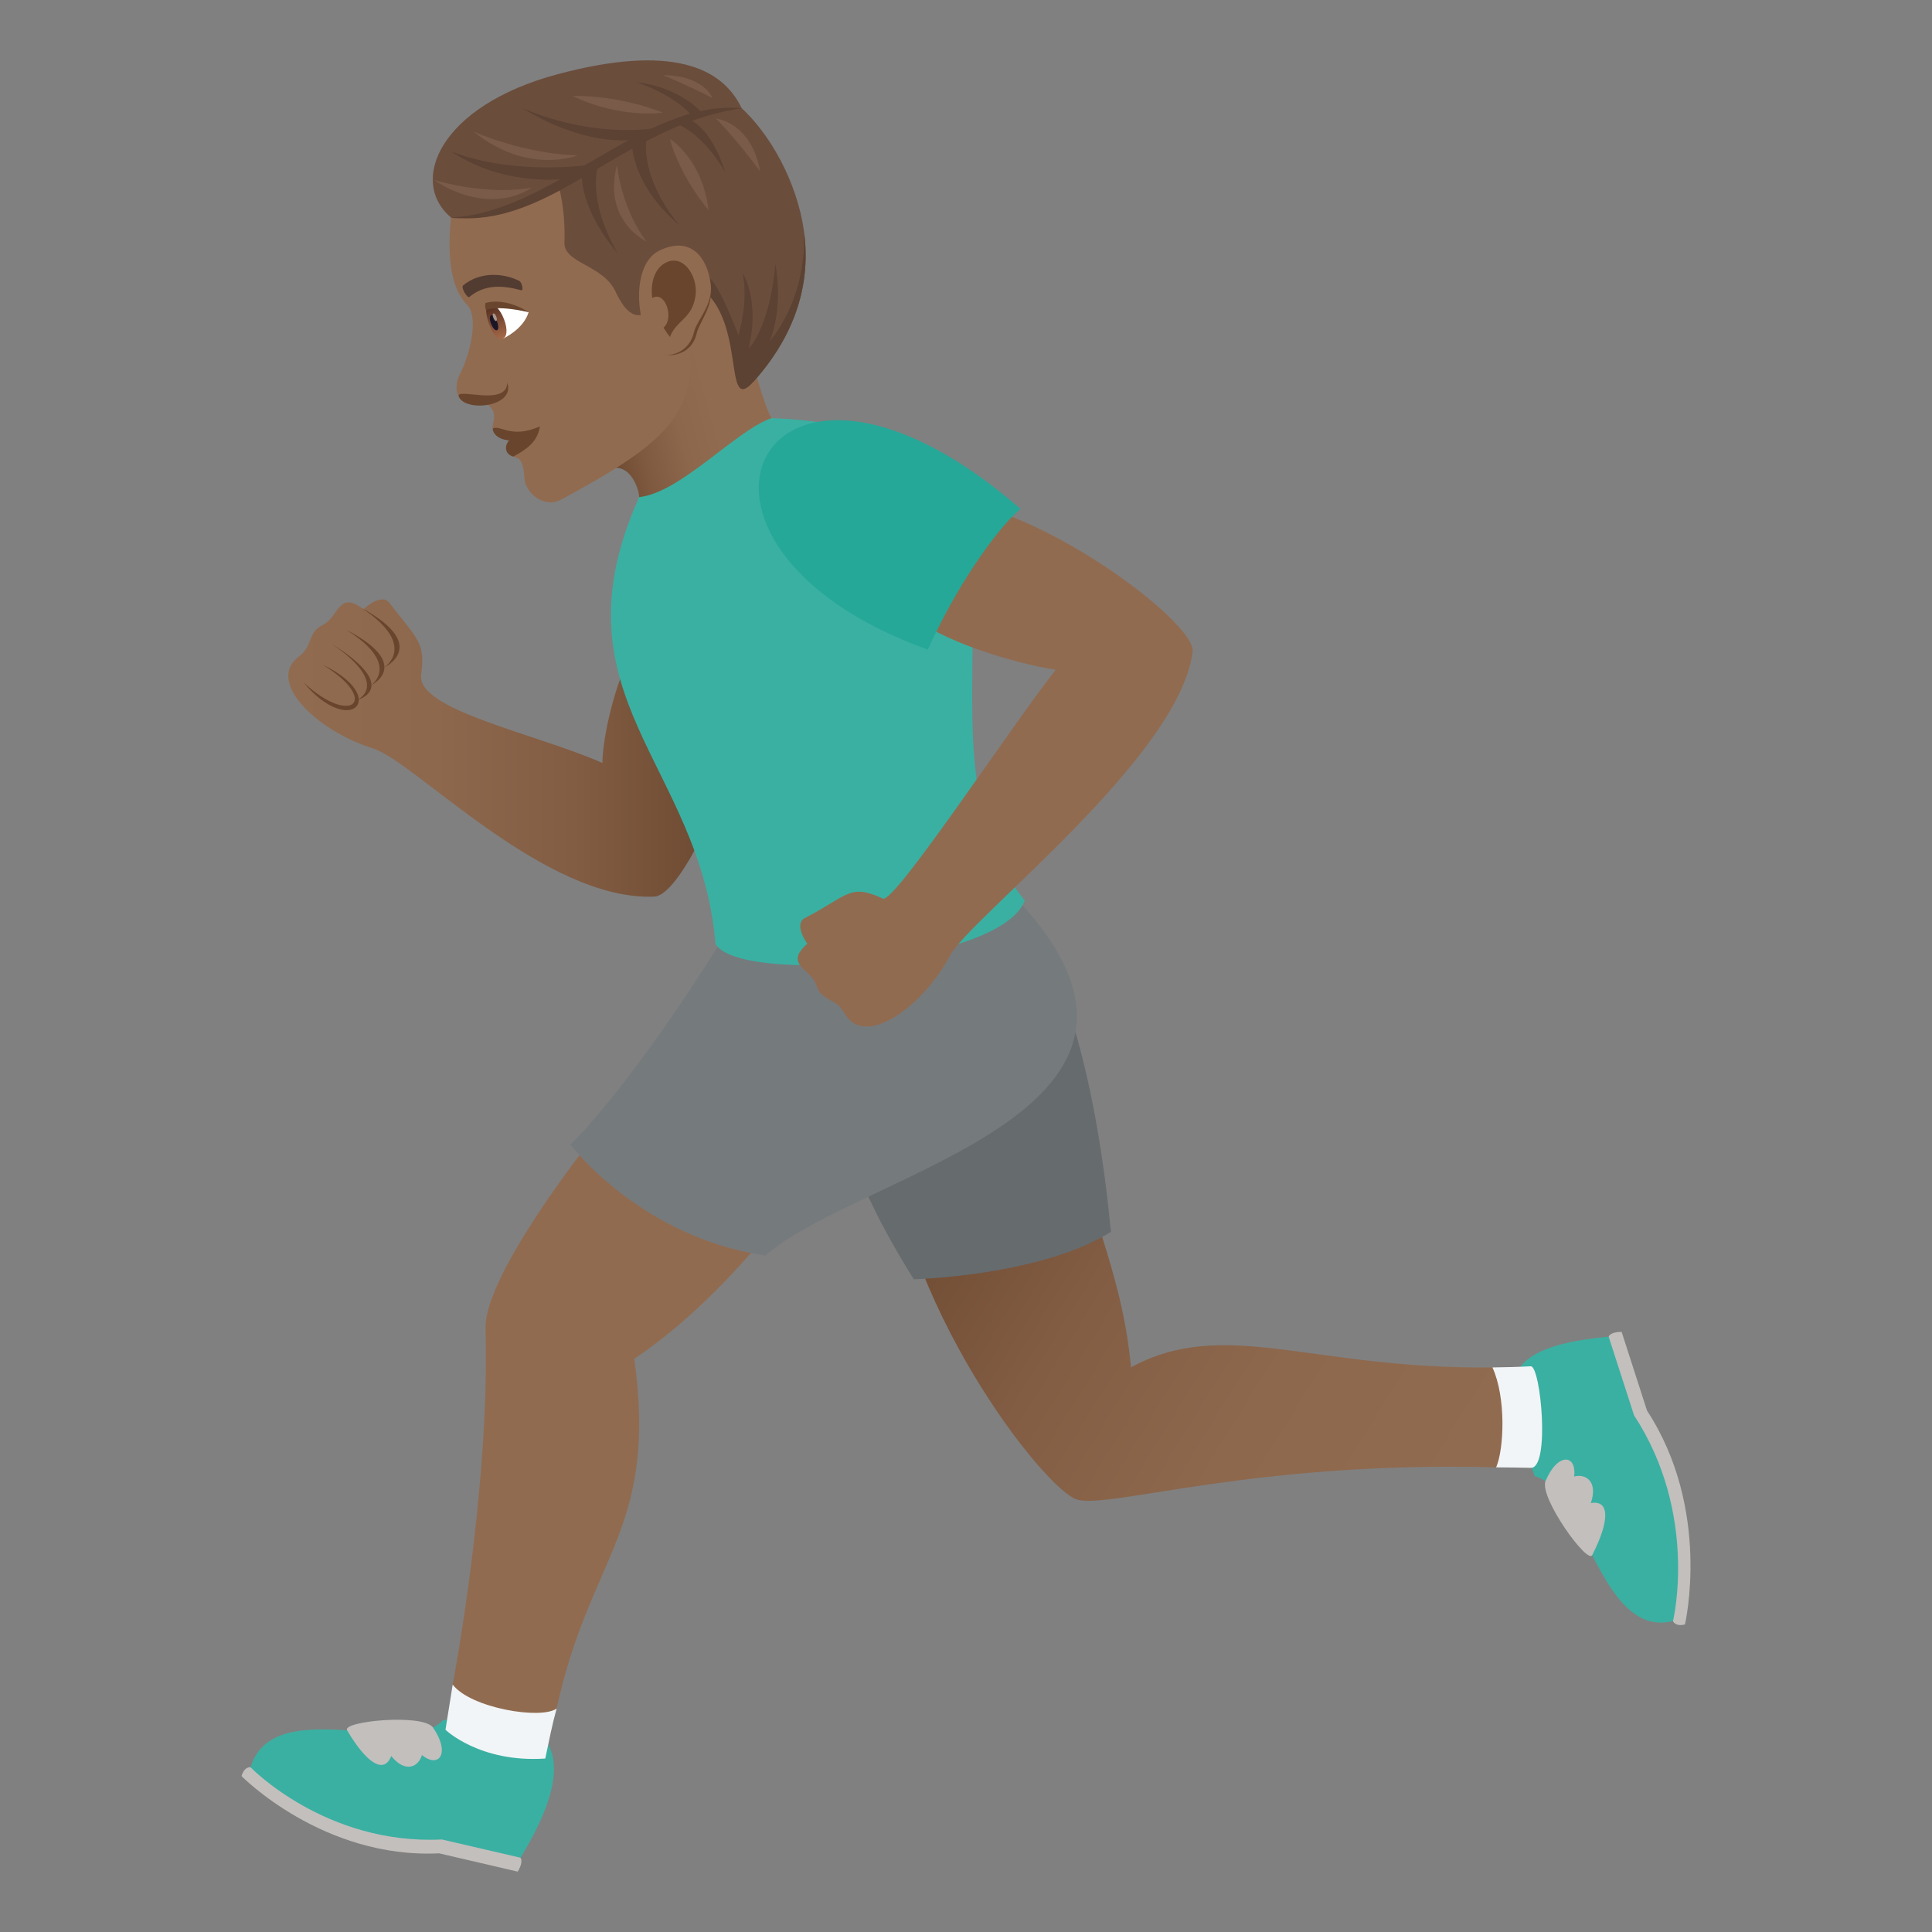 <svg xmlns="http://www.w3.org/2000/svg" xml:space="preserve" style="enable-background:new 0 0 64 64" viewBox="0 0 64 64"><rect x="0" y="0" width="64" height="64" fill="#808080" stroke="none"/><linearGradient id="a" x1="-61.794" x2="-67.632" y1="22.02" y2="22.02" gradientTransform="rotate(-14.999 -54.658 -313.104)" gradientUnits="userSpaceOnUse"><stop offset=".307" style="stop-color:#916b50"/><stop offset=".519" style="stop-color:#8c674c"/><stop offset=".756" style="stop-color:#7f5a40"/><stop offset="1" style="stop-color:#69452d"/></linearGradient><path d="M19.99 15.637c.808-.508 1.18.522 1.183.831.009 1.388 2.392.23 4.383-2.615-.334-.573-.986-3.208-.986-3.208-2.153-3.329-3.046.202-4.58 4.992z" style="fill:url(#a)"/><path d="M14.971 6.82c-.062.77-.294 2.46.505 3.28.357.368.156 1.516-.237 2.285-.17.333-.151.7.05.862.307.246.644-.028.875.159.377.305.11.63.155.796 0 0 1.011-.094.684.922.125.073.324-.025.37.719.03.49.656 1.011 1.212.71 3.512-1.9 4.586-2.856 4.232-5.527C22.249 6.745 22 1.982 14.97 6.82z" style="fill:#916b50"/><path d="M16.319 14.202c.059.478 1.057.588 1.563-.076-.962.429-1.33-.084-1.563.076z" style="fill:#69452d"/><path d="M16.861 14.589c-.183.225-.104.468.142.536.41-.222.809-.477.88-1-.43.402-1.021.464-1.021.464zm-1.66-1.443c.234.518 1.89.326 1.6-.47-.005.82-1.752.132-1.6.47z" style="fill:#69452d"/><path d="M17.512 10.34c-.172.573-.847.877-.847.877-.308-.153-.477-.684-.488-.995.35-.156 1.335.118 1.335.118z" style="fill:#fff"/><linearGradient id="b" x1="-181.113" x2="-181.113" y1="-94.581" y2="-95.821" gradientTransform="matrix(.538 -.207 .359 .933 148.185 61.908)" gradientUnits="userSpaceOnUse"><stop offset="0" style="stop-color:#a6694a"/><stop offset="1" style="stop-color:#4f2a1e"/></linearGradient><path d="M16.211 10.763c.267.735.766.543.485-.187-.26-.678-.827-.757-.485.187z" style="fill:url(#b)"/><path d="M16.266 10.719c.132.344.328.268.195-.076-.122-.32-.318-.244-.195.076z" style="fill:#1a1626"/><path d="M16.341 10.523c.066.171.164.134.098-.038-.061-.159-.159-.12-.098.038z" style="fill:#ab968c"/><path d="M17.512 10.34c-.55-.35-1.094-.406-1.433-.3-.024.178.027.234.027.234s.28-.181 1.406.066z" style="fill:#69452d"/><path d="M17.198 9.303c-.492-.246-1.276-.33-1.857.151-.084.07.14.438.207.383.448-.366.976-.427 1.717-.221.085.024.031-.264-.067-.313z" style="fill:#523c31"/><path d="M26.104 5.825c-.645-1.483-1.534-2.239-1.534-2.239-.654-1.37-2.348-2.132-6.11-1.124-3.89 1.042-4.938 3.544-3.523 4.74.15.127 2.294-.153 3.557-1.085 0 0 .244.78.203 1.913-.026.698 1.275.737 1.69 1.624.708 1.52 1.275.468 2.058-.074 1.782-.966 1.835 2.606 2.516 3.063.946-1.053 2.62-3.42 1.143-6.818z" style="fill:#6b4d3c"/><path d="M25.501 11.305c.476-1.224.182-2.566.182-2.566s-.11 1.897-.885 2.82c.393-1.655-.208-2.535-.208-2.535s.234.782-.127 2.072c-.343-.826-1.069-2.77-1.433-1.675 1.775 1.01.867 4.407 1.931 3.222.764-.851 2.004-2.56 1.672-4.978 0 0 .178 2.01-1.132 3.64zm-5.69-5.791-.536.291S19.198 6.9 20.46 8.39c-1.039-1.822-.648-2.876-.648-2.876zm1.611-.944-.484.236s.002 1.333 1.567 2.653c-1.367-1.664-1.083-2.89-1.083-2.89zm.981-.472.416-.148s.73.227 1.209 1.765c-.796-1.368-1.625-1.617-1.625-1.617zm-.55.117s-1.95.452-4.557-.634c2.32 1.408 3.883 1.024 3.883 1.024l.674-.39zm-2.225 1.233s-2.547.4-4.676-.431c1.806 1.223 3.876.897 3.876.897l.8-.466zm3.608-1.73-.31.13S22.48 3.22 21.1 2.726c1.44.164 2.136.992 2.136.992z" style="fill:#5c4233"/><path d="M22.108 11.75c.137.046.81-.007.97-.704.09-.386.559-.886.47-1.573-.11-.881-2.418 1.958-1.44 2.278z" style="fill:#69452d"/><path d="M21.826 8.31c-1.054.525-.74 3.113.239 3.433.137.045.767-.05.926-.747.09-.386.64-.9.552-1.587-.11-.882-.668-1.62-1.717-1.099z" style="fill:#916b50"/><path d="M24.57 3.586c-3.992.59-6.3 4.01-9.633 3.616 3.317-.132 6.422-3.929 9.633-3.616z" style="fill:#5c4233"/><path d="M19.138 5.143s-1.477.033-3.447-.78c1.813 1.456 3.447.78 3.447.78zm4.576-1.217s.666.662 1.468 1.752c-.297-1.635-1.468-1.752-1.468-1.752zm-2.287 4.081s-.777-.901-.99-2.537c-.482 1.863.99 2.537.99 2.537zm.765-3.405s.246 1.1 1.28 2.36c-.209-1.715-1.28-2.36-1.28-2.36zm-.234-.871s-1.376-.582-2.99-.551c1.593.765 2.99.551 2.99.551zm.015-1.239s.808.331 1.633.757c-.417-.814-1.633-.757-1.633-.757zM17.6 6.22s-1.297.284-3.233-.257c1.95 1.256 3.234.256 3.234.256z" style="fill:#7a5b49"/><path d="M21.96 8.758c-.256.18-.423.587-.354 1.114.437-.254.738.682.374.98.063.102.131.205.212.31.217-.562.724-.593.845-1.341.11-.675-.442-1.508-1.077-1.063z" style="fill:#69452d"/><path d="M8 58.834s2.693 2.747 6.545 2.56L17.15 62c.205-.337.092-.46.092-.46s-1.787-1.882-8.943-2.997c0 0-.195-.042-.299.291z" style="fill:#c3bfbd"/><path d="M14.656 56.995c-1.13 1.235-5.601-.915-6.357 1.548 0 0 2.488 2.58 6.338 2.392l2.605.604c3.557-5.818-2.586-4.544-2.586-4.544z" style="fill:#3ab0a2"/><path d="M11.498 57.319c.662 1.12 1.23 1.452 1.463.851.484.6.916.335 1.015-.032.57.459.956-.064.364-.917-.348-.461-3.02-.206-2.842.098zm44.318-3.507s.893-3.792-1.256-7.083l-.841-2.607c-.387-.006-.43.157-.43.157s-.643 2.546 2.13 9.421c0 0 .067.194.397.112z" style="fill:#c3bfbd"/><path d="M50.842 48.905c1.613.357 2.136 5.405 4.578 4.795 0 0 .86-3.525-1.29-6.816l-.841-2.605c-4.18.381-3.393 1.933-2.447 4.626z" style="fill:#3ab0a2"/><path d="M52.744 51.516c.592-1.161.574-1.833-.045-1.725.25-.738-.195-.982-.553-.878.088-.74-.547-.808-.95.154-.206.544 1.39 2.762 1.548 2.449z" style="fill:#c3bfbd"/><path d="M20.076 37.133c-2.14 2.681-4.033 5.576-3.994 6.883.156 5.302-1.086 11.788-1.086 11.788.24 1.113 2.853 1.596 3.443.792 1.104-5.086 3.354-5.918 2.574-11.585 4.037-2.718 6.232-7.089 8.12-7.878h-9.057z" style="fill:#916b50"/><linearGradient id="c" x1="28.855" x2="47.518" y1="39.005" y2="50.567" gradientUnits="userSpaceOnUse"><stop offset="0" style="stop-color:#69452d"/><stop offset=".078" style="stop-color:#6f4b33"/><stop offset=".371" style="stop-color:#825d43"/><stop offset=".674" style="stop-color:#8d684d"/><stop offset="1" style="stop-color:#916b50"/></linearGradient><path d="M49.44 45.298c-6.003.07-8.85-1.687-11.973-.005-.314-3.304-1.523-5.293-1.948-8.16h-6.14c.274 5.921 5.265 12.292 6.324 12.55 1.156.28 5.875-1.293 13.86-1.075.652.018.2-3.311-.124-3.31z" style="fill:url(#c)"/><path d="M14.996 55.805c-.14.863-.238 1.496-.238 1.496s1.133 1.099 3.305.953c.126-.602.232-1.137.376-1.657-.513.376-2.85-.013-3.443-.792zM50.709 45.26c-.44.023-.862.033-1.27.038.457.994.385 2.703.123 3.31.38.002.758.006 1.147.016.652.018.326-3.38 0-3.363z" style="fill:#f2f5f7"/><path d="M30.271 42.378s4.184-.105 6.53-1.571c-.457-4.764-1.465-8.653-3.188-11.1-5.053 1.01-8.746 4.066-3.342 12.671z" style="fill:#666b6e"/><path d="M24.264 30.558c-1.43 2.4-3.829 5.86-5.37 7.356 0 0 2.303 3.066 6.461 3.678 3.184-2.79 15.033-4.765 8.258-11.886-5.053 1.012-9.35.852-9.35.852z" style="fill:#757a7d"/><linearGradient id="d" x1="9.549" x2="24.551" y1="24.78" y2="24.78" gradientUnits="userSpaceOnUse"><stop offset="0" style="stop-color:#916b50"/><stop offset=".326" style="stop-color:#8d684d"/><stop offset=".629" style="stop-color:#825d43"/><stop offset=".922" style="stop-color:#6f4b33"/><stop offset="1" style="stop-color:#69452d"/></linearGradient><path d="M23.605 20.116c-2.453-1.273-3.656 3.845-3.648 5.159-2.21-.979-6.156-1.75-6.006-2.925.135-1.055-.076-1.121-1.053-2.38-.27-.349-.857.212-.857.212-.844-.64-.803.249-1.355.524-.516.256-.307.69-.793 1.051-1.08.806.558 2.438 2.482 3.044 1.377.437 5.684 5.059 9.305 4.9 1.203-.053 4.47-7.62 1.925-9.585z" style="fill:url(#d)"/><path d="M25.556 13.853c-1.174.399-3.01 2.472-4.384 2.615-2.964 6.618 2.027 8.812 2.531 14.806.803 1.344 9.441.688 10.244-1.444-4.56-5.561 2.682-15.59-8.39-15.977z" style="fill:#3ab0a2"/><path d="M29.535 17.03c-2.57 3.393 4.107 4.96 5.436 5.158-1.524 1.937-5.344 7.756-5.725 7.578-1.11-.51-1.143-.1-2.578.642-.399.204.074.854.074.854-.791.71.117.808.303 1.382.174.533.648.401.931.922.637 1.16 2.557-.156 3.489-1.905.666-1.253 7.605-6.575 8.043-10.075.146-1.161-7.565-6.69-9.973-4.556z" style="fill:#916b50"/><path d="M30.736 21.52c1.08-2.397 2.467-4.183 3.07-4.663-8.56-7.429-12.83 1.156-3.07 4.663z" style="fill:#25a898"/><path d="M11.982 20.144c1.883 1.243.745 1.967.745 1.967s1.544-.719-.745-1.967z" style="fill:#69452d"/><path d="M11.475 20.866c1.838 1.153.816 1.835.816 1.835s1.416-.678-.816-1.835z" style="fill:#69452d"/><path d="M10.99 21.329c2 1.372.826 1.865.826 1.865s1.534-.387-.826-1.865z" style="fill:#69452d"/><path d="M10.693 22.023c2.24 1.067.914 2.451-.64.582 1.595 1.484 2.556.589.64-.582z" style="fill:#69452d"/></svg>